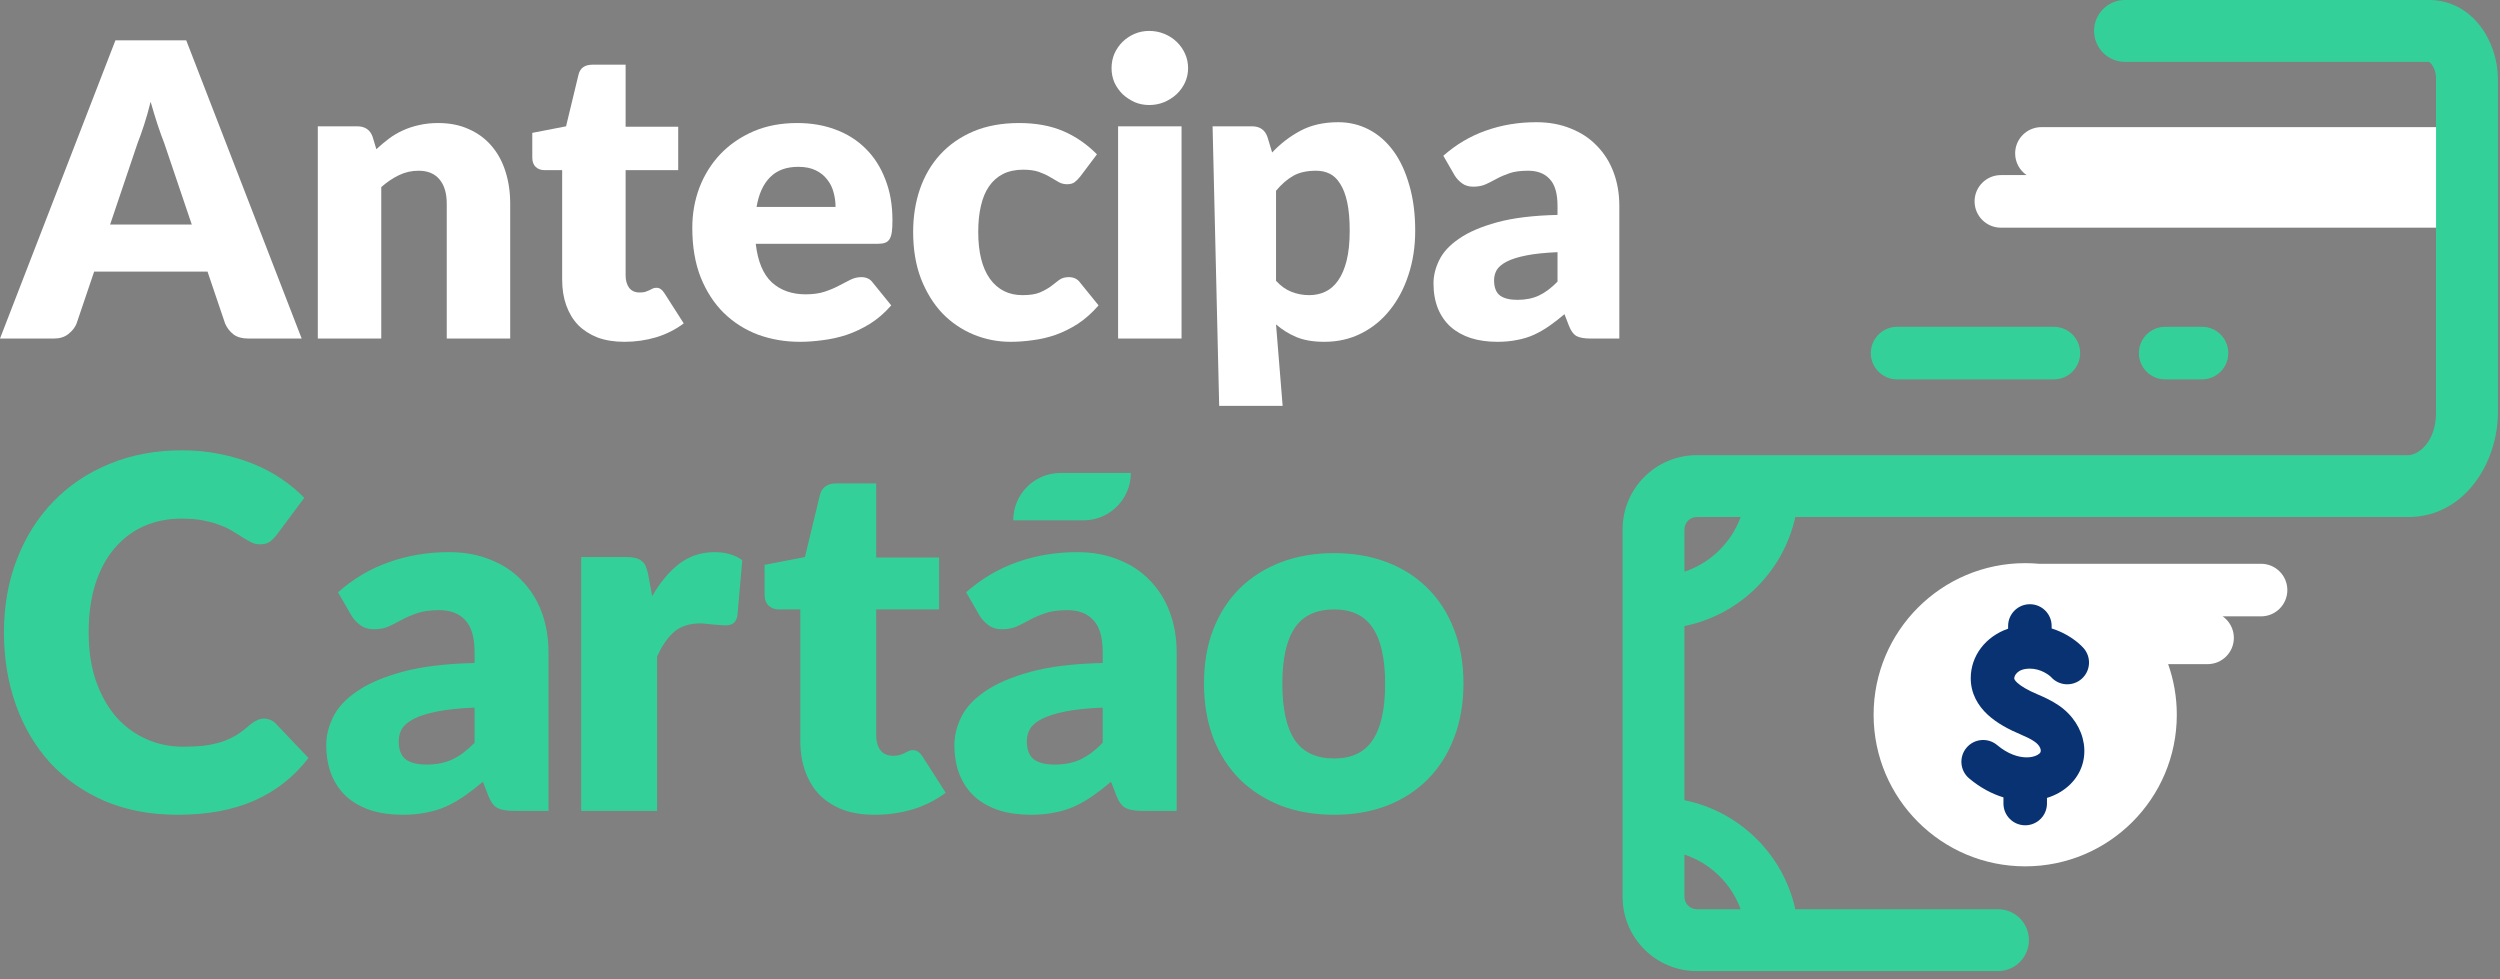 <svg width="240" height="94" viewBox="0 0 240 94" fill="none" xmlns="http://www.w3.org/2000/svg">
<rect x="0" y="0" width="240" height="94" fill="#808080" stroke="none"/>
<path d="M18.41 21.556L15.757 13.716C15.561 13.219 15.351 12.636 15.129 11.968C14.906 11.287 14.683 10.553 14.46 9.767C14.264 10.566 14.055 11.306 13.832 11.988C13.609 12.669 13.4 13.258 13.203 13.756L10.57 21.556H18.41ZM28.96 32.499H23.813C23.236 32.499 22.771 32.368 22.418 32.106C22.064 31.831 21.796 31.484 21.612 31.065L19.922 26.075H9.038L7.348 31.065C7.204 31.432 6.942 31.766 6.562 32.067C6.196 32.355 5.737 32.499 5.187 32.499H0L11.081 3.873H17.879L28.96 32.499Z" fill="white"/>
<path d="M36.129 14.325C36.522 13.959 36.928 13.618 37.347 13.304C37.767 12.989 38.212 12.727 38.683 12.518C39.168 12.295 39.685 12.125 40.236 12.007C40.799 11.876 41.408 11.811 42.063 11.811C43.176 11.811 44.158 12.007 45.01 12.4C45.874 12.78 46.601 13.317 47.191 14.011C47.78 14.692 48.225 15.511 48.527 16.467C48.828 17.41 48.979 18.438 48.979 19.552V32.499H42.888V19.552C42.888 18.556 42.659 17.784 42.2 17.233C41.742 16.67 41.067 16.389 40.177 16.389C39.509 16.389 38.88 16.533 38.291 16.821C37.714 17.096 37.151 17.476 36.601 17.96V32.499H30.51V12.125H34.282C35.042 12.125 35.54 12.466 35.776 13.147L36.129 14.325Z" fill="white"/>
<path d="M59.941 32.814C58.972 32.814 58.114 32.676 57.367 32.401C56.634 32.113 56.011 31.713 55.501 31.203C55.003 30.679 54.623 30.05 54.361 29.317C54.099 28.583 53.968 27.764 53.968 26.861V16.33H52.239C51.925 16.33 51.656 16.231 51.434 16.035C51.211 15.825 51.1 15.524 51.1 15.131V12.754L54.342 12.125L55.54 7.154C55.697 6.525 56.142 6.211 56.876 6.211H60.059V12.164H65.108V16.33H60.059V26.448C60.059 26.919 60.17 27.312 60.393 27.627C60.629 27.928 60.963 28.079 61.395 28.079C61.618 28.079 61.801 28.059 61.945 28.02C62.102 27.967 62.233 27.915 62.338 27.863C62.456 27.797 62.561 27.745 62.652 27.705C62.757 27.653 62.875 27.627 63.006 27.627C63.189 27.627 63.334 27.673 63.438 27.764C63.556 27.843 63.674 27.974 63.792 28.157L65.639 31.046C64.853 31.635 63.969 32.08 62.986 32.382C62.004 32.67 60.989 32.814 59.941 32.814Z" fill="white"/>
<path d="M80.213 19.866C80.213 19.381 80.148 18.91 80.017 18.451C79.899 17.993 79.696 17.587 79.408 17.233C79.133 16.867 78.766 16.572 78.308 16.349C77.849 16.127 77.293 16.015 76.638 16.015C75.485 16.015 74.581 16.349 73.926 17.017C73.271 17.672 72.839 18.622 72.63 19.866H80.213ZM72.551 23.403C72.748 25.105 73.265 26.343 74.103 27.116C74.942 27.876 76.022 28.256 77.345 28.256C78.052 28.256 78.661 28.17 79.172 28C79.683 27.83 80.135 27.64 80.528 27.43C80.934 27.221 81.301 27.031 81.628 26.861C81.969 26.69 82.322 26.605 82.689 26.605C83.174 26.605 83.54 26.782 83.789 27.136L85.558 29.317C84.929 30.037 84.248 30.626 83.514 31.085C82.794 31.53 82.047 31.884 81.275 32.146C80.515 32.395 79.749 32.565 78.976 32.657C78.216 32.761 77.489 32.814 76.795 32.814C75.367 32.814 74.025 32.585 72.767 32.126C71.523 31.655 70.429 30.96 69.486 30.044C68.556 29.127 67.816 27.987 67.266 26.625C66.729 25.263 66.46 23.678 66.46 21.87C66.46 20.508 66.689 19.218 67.148 18C67.62 16.781 68.287 15.714 69.152 14.797C70.03 13.88 71.084 13.153 72.315 12.616C73.56 12.079 74.961 11.811 76.52 11.811C77.869 11.811 79.1 12.02 80.213 12.439C81.34 12.858 82.303 13.468 83.102 14.267C83.914 15.066 84.543 16.048 84.988 17.214C85.446 18.366 85.675 19.676 85.675 21.143C85.675 21.602 85.656 21.975 85.617 22.263C85.577 22.551 85.505 22.78 85.4 22.951C85.296 23.121 85.152 23.239 84.968 23.304C84.798 23.37 84.575 23.403 84.3 23.403H72.551Z" fill="white"/>
<path d="M103.695 16.958C103.511 17.181 103.335 17.358 103.164 17.489C102.994 17.62 102.752 17.685 102.437 17.685C102.136 17.685 101.861 17.613 101.612 17.469C101.376 17.325 101.108 17.168 100.807 16.998C100.505 16.814 100.152 16.651 99.746 16.506C99.34 16.362 98.835 16.29 98.233 16.29C97.486 16.29 96.838 16.428 96.288 16.703C95.751 16.978 95.305 17.371 94.952 17.882C94.598 18.392 94.336 19.021 94.166 19.768C93.995 20.501 93.91 21.333 93.91 22.263C93.91 24.215 94.284 25.715 95.03 26.762C95.79 27.81 96.831 28.334 98.154 28.334C98.861 28.334 99.418 28.249 99.824 28.079C100.243 27.895 100.597 27.699 100.885 27.489C101.173 27.267 101.435 27.064 101.671 26.88C101.92 26.697 102.228 26.605 102.594 26.605C103.079 26.605 103.446 26.782 103.695 27.136L105.463 29.317C104.834 30.037 104.173 30.626 103.479 31.085C102.784 31.53 102.071 31.884 101.337 32.146C100.617 32.395 99.89 32.565 99.156 32.657C98.423 32.761 97.709 32.814 97.015 32.814C95.77 32.814 94.578 32.578 93.439 32.106C92.312 31.635 91.317 30.954 90.452 30.063C89.601 29.159 88.92 28.052 88.409 26.743C87.911 25.433 87.662 23.94 87.662 22.263C87.662 20.796 87.879 19.427 88.311 18.157C88.756 16.873 89.404 15.766 90.256 14.836C91.12 13.893 92.181 13.153 93.439 12.616C94.709 12.079 96.176 11.811 97.84 11.811C99.438 11.811 100.839 12.066 102.044 12.577C103.249 13.088 104.337 13.834 105.306 14.817L103.695 16.958Z" fill="white"/>
<path d="M113.428 12.125V32.499H107.337V12.125H113.428ZM114.057 6.545C114.057 7.03 113.958 7.488 113.762 7.92C113.566 8.34 113.297 8.713 112.956 9.04C112.616 9.355 112.216 9.61 111.758 9.807C111.313 9.99 110.835 10.082 110.324 10.082C109.826 10.082 109.361 9.99 108.929 9.807C108.497 9.61 108.11 9.355 107.77 9.04C107.442 8.713 107.18 8.34 106.984 7.92C106.8 7.488 106.709 7.03 106.709 6.545C106.709 6.047 106.8 5.582 106.984 5.15C107.18 4.718 107.442 4.338 107.77 4.011C108.11 3.683 108.497 3.428 108.929 3.244C109.361 3.061 109.826 2.969 110.324 2.969C110.835 2.969 111.313 3.061 111.758 3.244C112.216 3.428 112.616 3.683 112.956 4.011C113.297 4.338 113.566 4.718 113.762 5.15C113.958 5.582 114.057 6.047 114.057 6.545Z" fill="white"/>
<path d="M122.499 26.959C122.957 27.457 123.455 27.81 123.992 28.02C124.529 28.229 125.092 28.334 125.682 28.334C126.245 28.334 126.762 28.223 127.234 28C127.706 27.777 128.112 27.424 128.452 26.939C128.806 26.442 129.081 25.8 129.277 25.014C129.474 24.228 129.572 23.272 129.572 22.145C129.572 21.071 129.493 20.167 129.336 19.434C129.179 18.7 128.956 18.111 128.668 17.666C128.393 17.207 128.059 16.88 127.666 16.683C127.273 16.487 126.835 16.389 126.35 16.389C125.459 16.389 124.726 16.552 124.149 16.88C123.573 17.207 123.023 17.685 122.499 18.314V26.959ZM122.126 14.64C122.925 13.789 123.828 13.094 124.837 12.557C125.859 12.007 127.07 11.732 128.472 11.732C129.533 11.732 130.515 11.968 131.419 12.439C132.323 12.911 133.102 13.592 133.757 14.483C134.412 15.373 134.923 16.467 135.29 17.764C135.669 19.047 135.859 20.508 135.859 22.145C135.859 23.678 135.643 25.092 135.211 26.389C134.792 27.686 134.196 28.812 133.423 29.768C132.663 30.725 131.746 31.471 130.672 32.008C129.611 32.545 128.433 32.814 127.136 32.814C126.075 32.814 125.184 32.663 124.464 32.362C123.743 32.061 123.088 31.655 122.499 31.144L123.133 38.963H117.042L116.408 12.125H120.181C120.94 12.125 121.438 12.466 121.674 13.147L122.126 14.64Z" fill="white"/>
<path d="M149.522 24.208C148.304 24.261 147.302 24.365 146.516 24.523C145.73 24.68 145.108 24.876 144.649 25.112C144.191 25.348 143.87 25.616 143.687 25.918C143.516 26.219 143.431 26.546 143.431 26.9C143.431 27.594 143.621 28.085 144.001 28.373C144.381 28.648 144.938 28.786 145.671 28.786C146.457 28.786 147.145 28.648 147.734 28.373C148.323 28.098 148.919 27.653 149.522 27.037V24.208ZM138.559 14.954C139.79 13.867 141.152 13.062 142.645 12.538C144.152 12.001 145.763 11.732 147.479 11.732C148.71 11.732 149.817 11.935 150.799 12.341C151.794 12.734 152.633 13.291 153.314 14.011C154.008 14.719 154.539 15.563 154.905 16.546C155.272 17.528 155.455 18.602 155.455 19.768V32.499H152.666C152.089 32.499 151.65 32.421 151.349 32.264C151.061 32.106 150.819 31.779 150.622 31.281L150.19 30.161C149.679 30.594 149.188 30.974 148.716 31.301C148.245 31.628 147.754 31.91 147.243 32.146C146.745 32.368 146.208 32.532 145.632 32.637C145.069 32.755 144.44 32.814 143.746 32.814C142.816 32.814 141.971 32.696 141.211 32.46C140.451 32.211 139.803 31.851 139.266 31.38C138.742 30.908 138.336 30.325 138.048 29.631C137.76 28.924 137.616 28.111 137.616 27.195C137.616 26.461 137.799 25.721 138.166 24.974C138.532 24.215 139.168 23.527 140.072 22.912C140.975 22.283 142.193 21.759 143.726 21.34C145.258 20.921 147.19 20.685 149.522 20.632V19.768C149.522 18.576 149.273 17.718 148.775 17.194C148.291 16.657 147.596 16.389 146.693 16.389C145.972 16.389 145.383 16.467 144.924 16.624C144.466 16.781 144.053 16.958 143.687 17.155C143.333 17.351 142.986 17.528 142.645 17.685C142.305 17.842 141.899 17.921 141.427 17.921C141.008 17.921 140.654 17.816 140.366 17.607C140.078 17.397 139.842 17.148 139.659 16.86L138.559 14.954Z" fill="white"/>
<path fill-rule="evenodd" clip-rule="evenodd" d="M25.922 69.102C25.734 69.023 25.546 68.984 25.358 68.984C25.123 68.984 24.896 69.039 24.677 69.148C24.457 69.243 24.253 69.368 24.066 69.524C23.596 69.947 23.134 70.3 22.679 70.582C22.225 70.848 21.739 71.067 21.223 71.24C20.706 71.396 20.149 71.514 19.554 71.592C18.959 71.655 18.301 71.686 17.581 71.686C16.327 71.686 15.153 71.443 14.056 70.958C12.96 70.472 11.996 69.767 11.166 68.843C10.351 67.903 9.701 66.752 9.216 65.389C8.746 64.026 8.511 62.468 8.511 60.713C8.511 58.975 8.722 57.432 9.145 56.084C9.584 54.722 10.195 53.578 10.978 52.654C11.777 51.714 12.717 51.002 13.798 50.516C14.894 50.03 16.1 49.788 17.416 49.788C18.246 49.788 18.967 49.85 19.578 49.975C20.204 50.101 20.745 50.257 21.199 50.445C21.669 50.618 22.068 50.813 22.397 51.033C22.742 51.236 23.055 51.432 23.337 51.62C23.619 51.792 23.885 51.941 24.136 52.067C24.387 52.192 24.653 52.255 24.935 52.255C25.358 52.255 25.687 52.169 25.922 51.996C26.157 51.808 26.36 51.605 26.533 51.385L29.211 47.79C28.569 47.132 27.833 46.522 27.003 45.958C26.172 45.394 25.264 44.916 24.277 44.524C23.29 44.117 22.225 43.804 21.081 43.584C19.954 43.349 18.747 43.232 17.463 43.232C14.941 43.232 12.631 43.663 10.532 44.524C8.433 45.386 6.631 46.592 5.127 48.143C3.624 49.694 2.457 51.542 1.627 53.688C0.796 55.818 0.381 58.16 0.381 60.713C0.381 63.22 0.765 65.546 1.533 67.692C2.3 69.822 3.397 71.67 4.822 73.237C6.263 74.788 8.01 76.009 10.062 76.902C12.129 77.779 14.463 78.218 17.064 78.218C19.899 78.218 22.35 77.764 24.418 76.855C26.501 75.931 28.232 74.568 29.611 72.767L26.462 69.454C26.29 69.282 26.11 69.164 25.922 69.102ZM41.965 68.303C42.905 68.115 44.103 67.989 45.56 67.927V71.31C44.84 72.046 44.127 72.579 43.422 72.908C42.717 73.237 41.895 73.401 40.955 73.401C40.078 73.401 39.412 73.237 38.958 72.908C38.503 72.563 38.276 71.976 38.276 71.146C38.276 70.723 38.378 70.331 38.582 69.971C38.801 69.611 39.185 69.29 39.733 69.007C40.281 68.725 41.025 68.491 41.965 68.303ZM37.336 53.97C35.551 54.596 33.922 55.56 32.449 56.86L33.765 59.139C33.984 59.484 34.266 59.781 34.611 60.032C34.955 60.282 35.378 60.408 35.88 60.408C36.444 60.408 36.929 60.314 37.336 60.126C37.744 59.938 38.159 59.726 38.582 59.492C39.02 59.257 39.514 59.045 40.062 58.857C40.61 58.669 41.315 58.575 42.177 58.575C43.258 58.575 44.088 58.896 44.667 59.538C45.263 60.165 45.56 61.191 45.56 62.617V63.65C42.772 63.713 40.461 63.995 38.629 64.496C36.796 64.998 35.339 65.624 34.258 66.376C33.178 67.112 32.418 67.934 31.979 68.843C31.541 69.736 31.321 70.621 31.321 71.498C31.321 72.595 31.494 73.566 31.838 74.412C32.183 75.242 32.669 75.939 33.295 76.503C33.937 77.067 34.713 77.498 35.621 77.795C36.53 78.077 37.54 78.218 38.652 78.218C39.482 78.218 40.234 78.148 40.908 78.007C41.597 77.881 42.239 77.686 42.834 77.419C43.446 77.137 44.033 76.8 44.597 76.409C45.161 76.017 45.748 75.563 46.359 75.046L46.876 76.385C47.111 76.981 47.401 77.372 47.745 77.56C48.106 77.748 48.63 77.842 49.319 77.842H52.656V62.617C52.656 61.222 52.437 59.938 51.998 58.763C51.559 57.588 50.925 56.578 50.095 55.732C49.28 54.87 48.278 54.205 47.087 53.735C45.913 53.249 44.589 53.007 43.117 53.007C41.065 53.007 39.138 53.328 37.336 53.97ZM62.61 57.236C63.362 55.92 64.223 54.886 65.195 54.134C66.181 53.382 67.309 53.007 68.578 53.007C69.675 53.007 70.567 53.265 71.257 53.782L70.787 59.139C70.708 59.484 70.575 59.719 70.387 59.844C70.215 59.969 69.972 60.032 69.659 60.032C69.534 60.032 69.369 60.024 69.165 60.008C68.962 59.993 68.75 59.977 68.531 59.961C68.312 59.93 68.085 59.907 67.85 59.891C67.63 59.86 67.427 59.844 67.239 59.844C66.174 59.844 65.32 60.126 64.678 60.69C64.051 61.254 63.519 62.037 63.08 63.039V77.842H55.796V53.476H60.119C60.48 53.476 60.777 53.508 61.012 53.57C61.263 53.633 61.467 53.735 61.623 53.876C61.795 54.001 61.921 54.173 61.999 54.393C62.093 54.612 62.171 54.878 62.234 55.192L62.61 57.236ZM80.895 77.725C81.787 78.054 82.814 78.218 83.973 78.218C85.226 78.218 86.44 78.046 87.615 77.701C88.789 77.341 89.847 76.808 90.787 76.103L88.578 72.649C88.437 72.43 88.296 72.273 88.155 72.18C88.03 72.07 87.857 72.015 87.638 72.015C87.481 72.015 87.34 72.046 87.215 72.109C87.106 72.156 86.98 72.219 86.839 72.297C86.714 72.36 86.557 72.422 86.369 72.485C86.197 72.532 85.978 72.555 85.711 72.555C85.194 72.555 84.795 72.375 84.513 72.015C84.247 71.639 84.114 71.169 84.114 70.605V58.505H90.152V53.523H84.114V46.404H80.307C79.43 46.404 78.897 46.78 78.709 47.532L77.276 53.476L73.399 54.228V57.071C73.399 57.541 73.532 57.902 73.799 58.152C74.065 58.387 74.386 58.505 74.762 58.505H76.83V71.099C76.83 72.18 76.986 73.159 77.3 74.036C77.613 74.913 78.067 75.665 78.662 76.291C79.273 76.902 80.017 77.38 80.895 77.725ZM105.861 67.927C104.405 67.989 103.206 68.115 102.266 68.303C101.327 68.491 100.582 68.725 100.034 69.007C99.486 69.29 99.102 69.611 98.883 69.971C98.679 70.331 98.577 70.723 98.577 71.146C98.577 71.976 98.805 72.563 99.259 72.908C99.713 73.237 100.379 73.401 101.256 73.401C102.196 73.401 103.018 73.237 103.723 72.908C104.428 72.579 105.141 72.046 105.861 71.31V67.927ZM92.75 56.86C94.223 55.56 95.852 54.596 97.638 53.97C99.439 53.328 101.366 53.007 103.418 53.007C104.89 53.007 106.214 53.249 107.389 53.735C108.579 54.205 109.582 54.87 110.396 55.732C111.226 56.578 111.861 57.588 112.299 58.763C112.738 59.938 112.957 61.222 112.957 62.617V77.842H109.621C108.931 77.842 108.407 77.748 108.046 77.56C107.702 77.372 107.412 76.981 107.177 76.385L106.66 75.046C106.049 75.563 105.462 76.017 104.898 76.409C104.334 76.8 103.747 77.137 103.136 77.419C102.54 77.686 101.898 77.881 101.209 78.007C100.535 78.148 99.784 78.218 98.953 78.218C97.841 78.218 96.831 78.077 95.922 77.795C95.014 77.498 94.238 77.067 93.596 76.503C92.97 75.939 92.484 75.242 92.139 74.412C91.795 73.566 91.623 72.595 91.623 71.498C91.623 70.621 91.842 69.736 92.28 68.843C92.719 67.934 93.479 67.112 94.56 66.376C95.64 65.624 97.097 64.998 98.93 64.496C100.763 63.995 103.073 63.713 105.861 63.65V62.617C105.861 61.191 105.564 60.165 104.968 59.538C104.389 58.896 103.559 58.575 102.478 58.575C101.616 58.575 100.911 58.669 100.363 58.857C99.815 59.045 99.322 59.257 98.883 59.492C98.46 59.726 98.045 59.938 97.638 60.126C97.23 60.314 96.745 60.408 96.181 60.408C95.68 60.408 95.257 60.282 94.912 60.032C94.567 59.781 94.285 59.484 94.066 59.139L92.75 56.86ZM133.138 53.97C131.619 53.39 129.935 53.1 128.086 53.1C126.222 53.1 124.523 53.39 122.988 53.97C121.468 54.549 120.153 55.38 119.04 56.461C117.944 57.541 117.09 58.857 116.479 60.408C115.884 61.943 115.586 63.674 115.586 65.6C115.586 67.543 115.884 69.297 116.479 70.864C117.09 72.415 117.944 73.738 119.04 74.835C120.153 75.915 121.468 76.754 122.988 77.349C124.523 77.928 126.222 78.218 128.086 78.218C129.935 78.218 131.619 77.928 133.138 77.349C134.658 76.754 135.958 75.915 137.039 74.835C138.135 73.738 138.981 72.415 139.576 70.864C140.187 69.297 140.493 67.543 140.493 65.6C140.493 63.674 140.187 61.943 139.576 60.408C138.981 58.857 138.135 57.541 137.039 56.461C135.958 55.38 134.658 54.549 133.138 53.97ZM131.775 71.052C130.992 72.227 129.763 72.814 128.086 72.814C126.363 72.814 125.102 72.227 124.304 71.052C123.505 69.861 123.105 68.06 123.105 65.647C123.105 63.235 123.505 61.442 124.304 60.267C125.102 59.092 126.363 58.505 128.086 58.505C129.763 58.505 130.992 59.092 131.775 60.267C132.574 61.442 132.974 63.235 132.974 65.647C132.974 68.06 132.574 69.861 131.775 71.052ZM101.818 45.404C99.307 45.404 97.271 47.44 97.271 49.951H104.014C106.526 49.951 108.562 47.915 108.562 45.404H101.818Z" fill="#33D199"/>
<path fill-rule="evenodd" clip-rule="evenodd" d="M208.973 68.616C208.973 76.654 202.457 83.169 194.42 83.169C186.383 83.169 179.867 76.654 179.867 68.616C179.867 60.579 186.383 54.063 194.42 54.063C194.866 54.063 195.306 54.084 195.742 54.123L217.062 54.123C218.456 54.123 219.585 55.252 219.585 56.646C219.585 58.04 218.456 59.17 217.062 59.17H213.378C214.027 59.627 214.451 60.381 214.451 61.235C214.451 62.629 213.321 63.758 211.927 63.758H208.142C208.68 65.278 208.973 66.913 208.973 68.616Z" fill="white"/>
<path fill-rule="evenodd" clip-rule="evenodd" d="M194.869 58.005C196.022 58.005 196.958 58.94 196.958 60.094L196.958 60.33C198.423 60.786 199.497 61.633 200.014 62.21C200.783 63.07 200.71 64.391 199.85 65.16C198.99 65.93 197.669 65.856 196.9 64.996C196.9 64.997 196.896 64.992 196.886 64.982C196.876 64.973 196.863 64.96 196.845 64.943C196.809 64.91 196.76 64.869 196.698 64.823C196.574 64.729 196.413 64.624 196.221 64.526C195.835 64.33 195.373 64.189 194.869 64.189C193.6 64.189 193.37 64.929 193.37 65.107C193.37 65.109 193.37 65.111 193.369 65.113C193.369 65.153 193.366 65.274 193.654 65.541C194.006 65.867 194.64 66.255 195.676 66.689C196.325 66.961 196.998 67.288 197.613 67.702C200.354 69.552 200.981 73.121 198.723 75.315C198.105 75.915 197.343 76.343 196.509 76.599L196.509 77.138C196.509 78.292 195.574 79.228 194.42 79.228C193.266 79.228 192.331 78.292 192.331 77.138L192.331 76.549C191.211 76.209 190.091 75.61 189.041 74.729C188.157 73.988 188.041 72.67 188.782 71.786C189.523 70.902 190.841 70.786 191.725 71.527C192.759 72.394 193.741 72.687 194.475 72.707C195.202 72.726 195.639 72.486 195.811 72.319C195.879 72.253 195.931 72.146 195.907 71.98C195.885 71.826 195.769 71.499 195.276 71.166C194.976 70.964 194.578 70.76 194.061 70.543C192.854 70.038 191.695 69.423 190.813 68.605C189.881 67.742 189.191 66.577 189.191 65.107C189.191 62.932 190.645 61.089 192.779 60.353L192.779 60.094C192.779 58.94 193.715 58.005 194.869 58.005Z" fill="#093272"/>
<path fill-rule="evenodd" clip-rule="evenodd" d="M179.6 33.898C179.6 32.504 180.73 31.374 182.123 31.374L197.171 31.374C198.565 31.374 199.695 32.504 199.695 33.898C199.695 35.291 198.565 36.421 197.171 36.421L182.123 36.421C180.73 36.421 179.6 35.291 179.6 33.898Z" fill="#33D199"/>
<path fill-rule="evenodd" clip-rule="evenodd" d="M194.552 16.809C193.889 16.355 193.454 15.592 193.454 14.727C193.454 13.334 194.584 12.204 195.978 12.204L236.341 12.204C237.735 12.204 238.865 13.334 238.865 14.727C238.865 15.753 238.253 16.635 237.375 17.03C238.253 17.425 238.865 18.308 238.865 19.333C238.865 20.727 237.735 21.857 236.341 21.857H192.084C190.69 21.857 189.56 20.727 189.56 19.333C189.56 17.939 190.69 16.809 192.084 16.809H194.552Z" fill="white"/>
<path fill-rule="evenodd" clip-rule="evenodd" d="M205.334 33.898C205.334 32.504 206.464 31.374 207.858 31.374L211.392 31.374C212.786 31.374 213.916 32.504 213.916 33.898C213.916 35.291 212.786 36.421 211.392 36.421L207.858 36.421C206.464 36.421 205.334 35.291 205.334 33.898Z" fill="#33D199"/>
<path fill-rule="evenodd" clip-rule="evenodd" d="M204 5.938H233.162L233.162 5.938C233.164 5.938 233.175 5.941 233.196 5.953C233.239 5.975 233.327 6.035 233.432 6.167C233.648 6.438 233.86 6.927 233.86 7.576V39.597C233.86 42.527 232.071 43.697 231.204 43.697H162.896C158.961 43.697 155.77 46.887 155.77 50.822V86.099C155.77 90.034 158.961 93.224 162.896 93.224L191.807 93.224C193.447 93.224 194.776 91.895 194.776 90.255C194.776 88.616 193.447 87.287 191.807 87.287H172.351C171.19 82.023 167.004 77.897 161.708 76.822V60.099C167.004 59.024 171.19 54.898 172.351 49.635H231.204C236.545 49.635 239.798 44.469 239.798 39.597V7.576C239.798 4.061 237.424 0 233.163 0H204C202.36 0 201.031 1.329 201.031 2.969C201.031 4.609 202.36 5.938 204 5.938ZM167.104 49.635H162.896C162.24 49.635 161.708 50.166 161.708 50.822V54.883C164.21 54.049 166.204 52.105 167.104 49.635ZM161.708 82.038V86.099C161.708 86.755 162.24 87.287 162.896 87.287H167.104C166.204 84.816 164.21 82.872 161.708 82.038Z" fill="#33D199"/>
</svg>
